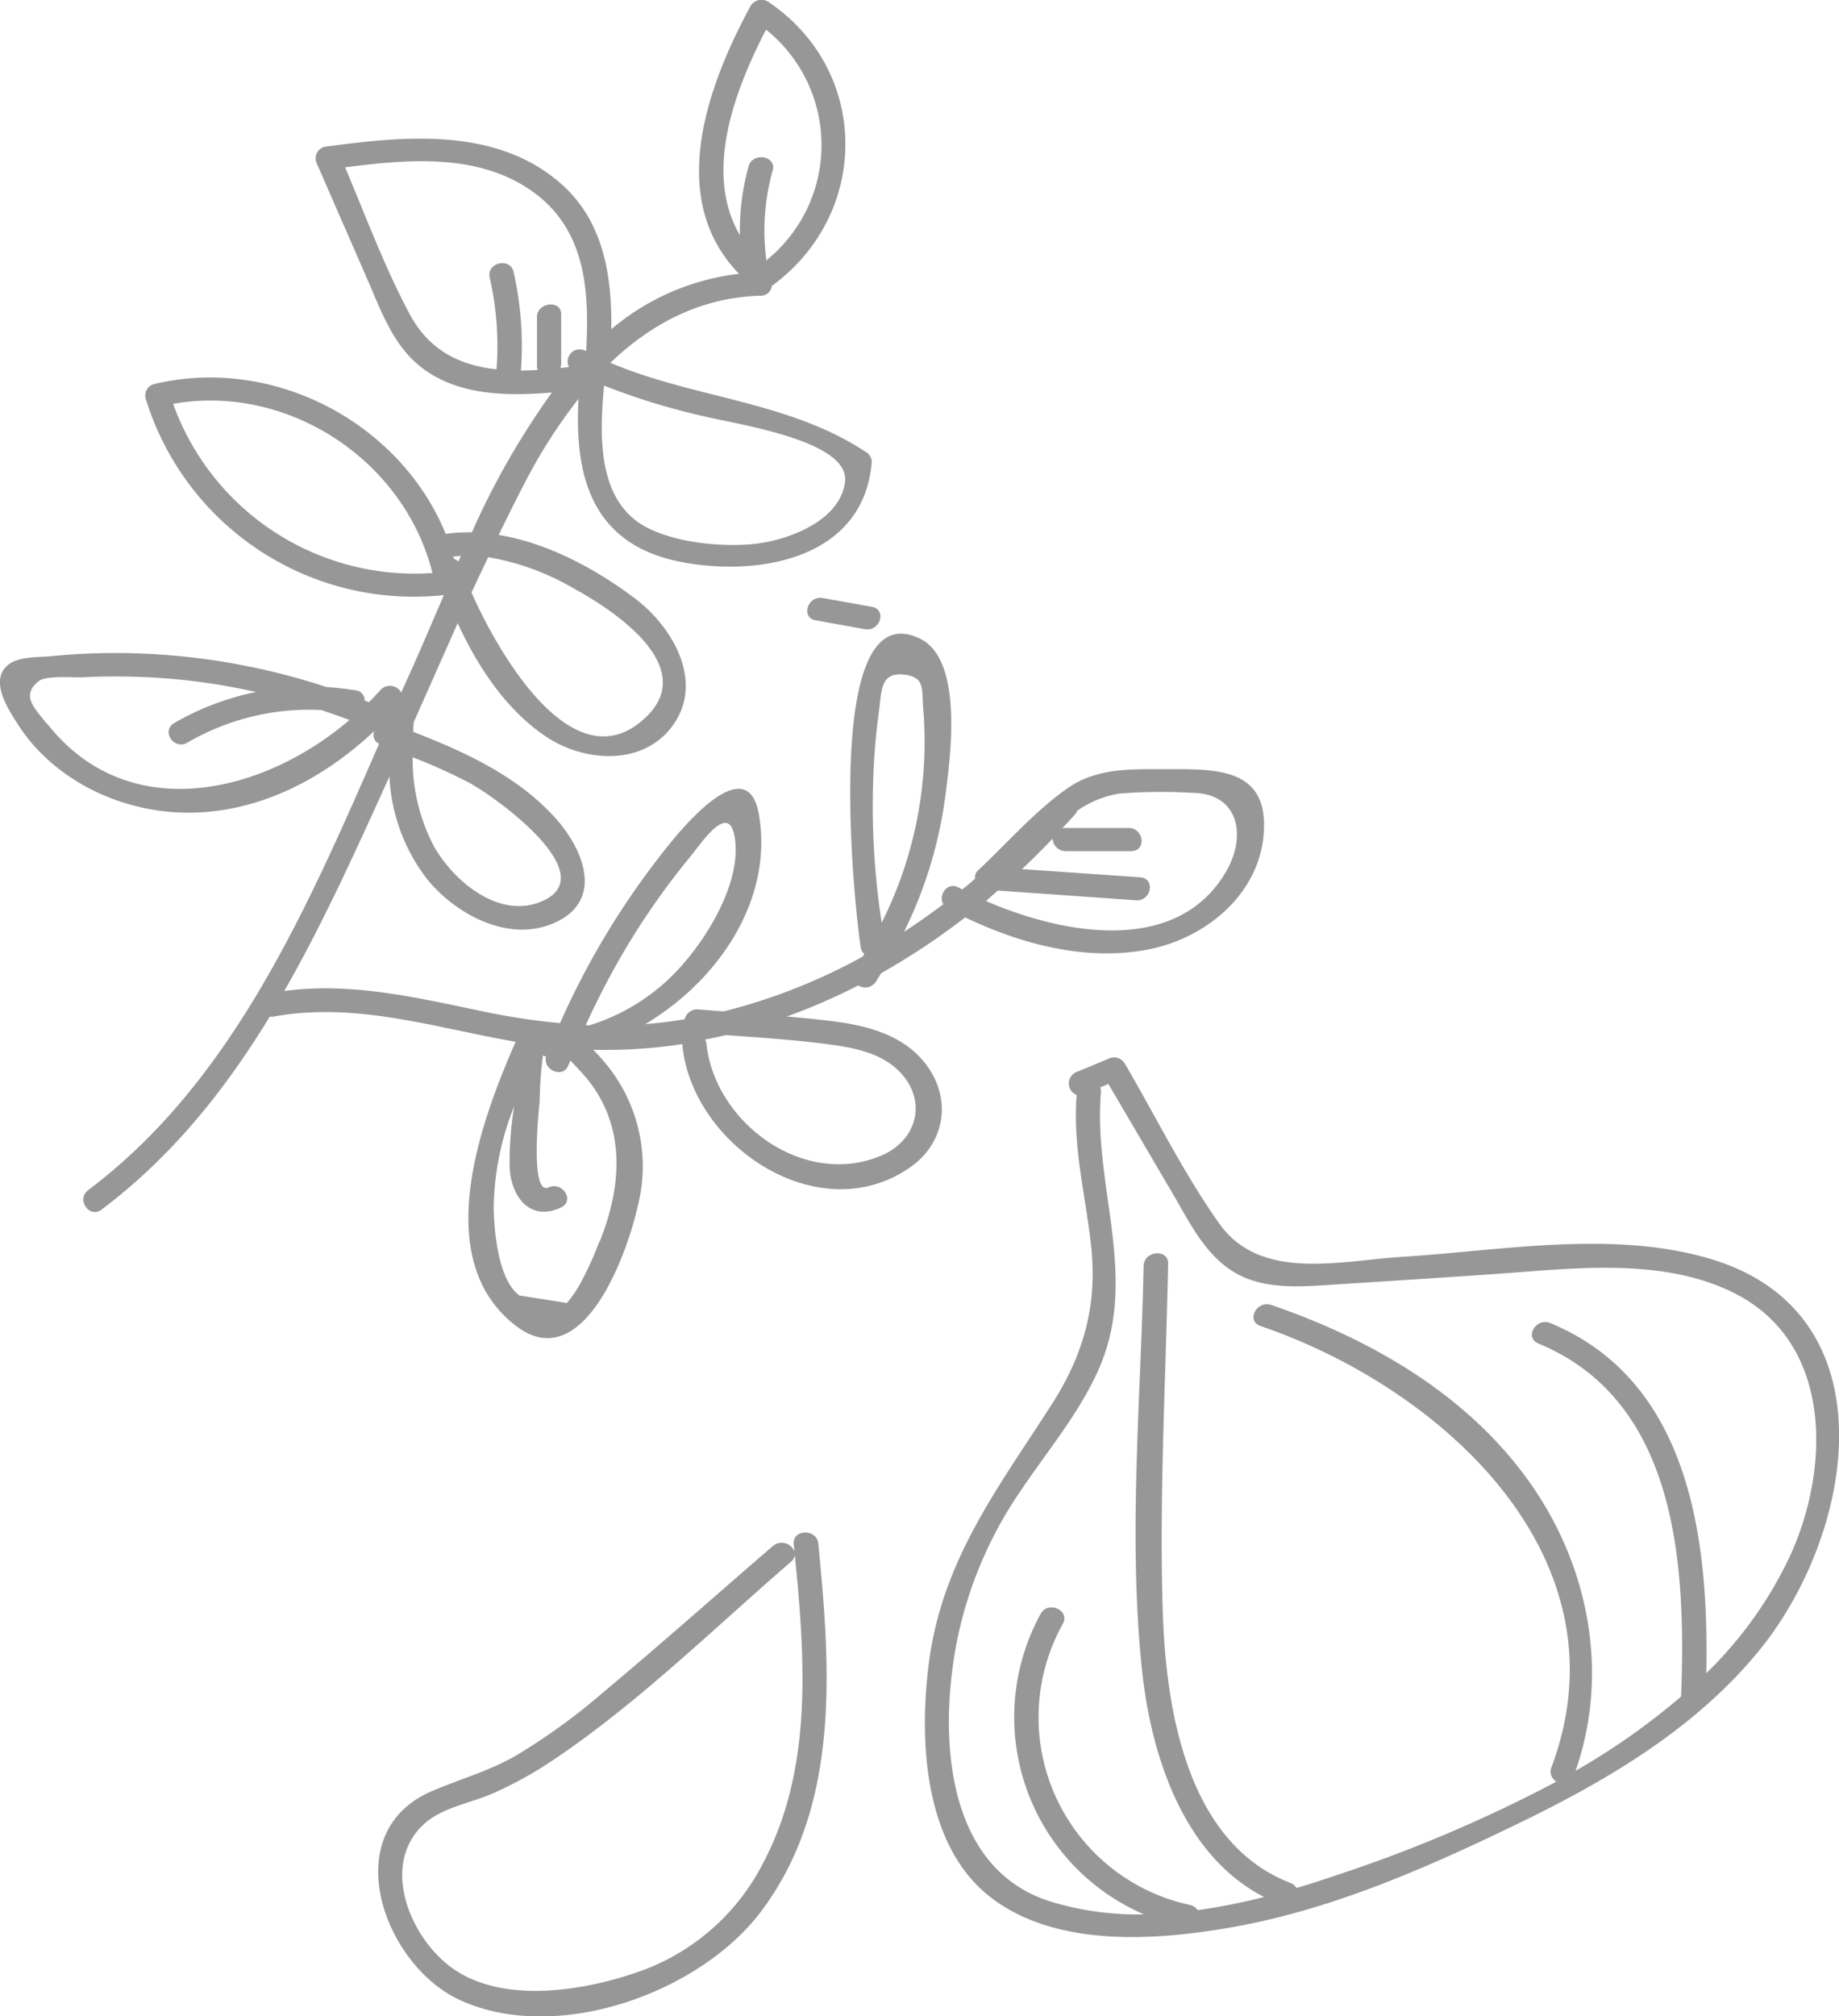 <svg xmlns="http://www.w3.org/2000/svg" viewBox="0 0 224.87 246.49"><defs><style>.cls-1{fill:#979797;}</style></defs><title>spice-herb-gray</title><g id="Logo_FIXED" data-name="Logo — FIXED"><path class="cls-1" d="M199.79,205.73c-2.68-2.65-6.47-3.61-10.09-4.09-2-.26-3.94-.45-5.92-.62a76.78,76.78,0,0,0,8.73-3.8,1.55,1.55,0,0,0,2.12-.41l.68-1.09a85.47,85.47,0,0,0,10.27-6.82c7,3.36,15.15,5.48,22.82,3.83,6.77-1.47,13.09-6.7,13.68-14,.69-8.46-6.26-7.93-12.57-7.95-4,0-7.93-.08-11.38,2.31-4,2.78-7.43,6.75-11,10.09a1.13,1.13,0,0,0-.34,1c-.52.44-1,.88-1.57,1.31l-.47-.25c-1.38-.73-2.51,1-1.84,2.05q-2.35,1.77-4.81,3.38a53,53,0,0,0,5.05-16.59c.59-4.52,2.29-16.6-3.07-19.24-12.21-6-8,33.28-7.26,37.77a1.22,1.22,0,0,0,.43.77,3.21,3.21,0,0,0-.19.31,70.81,70.81,0,0,1-17,6.7q-1.54-.1-3.09-.24a1.58,1.58,0,0,0-1.69,1.21c-1.62.27-3.22.47-4.82.59,8.92-5.31,15.68-15.18,13.9-25.6-1.32-7.74-8.69.85-10.64,3.22a97.43,97.43,0,0,0-13.68,22.26,82.89,82.89,0,0,1-9.15-1.38c-8.18-1.69-16.24-3.66-24.57-2.55,4.83-8.43,8.86-17.41,12.86-26.22a22.21,22.21,0,0,0,4.73,12.7c3.52,4.22,9.88,7.62,15.37,5.22,6.17-2.69,3.71-8.92.22-12.81-4.62-5.15-11-8.08-17.41-10.57,0-.41,0-.82.08-1.23,1.78-4,3.55-8,5.35-12.06,2.53,5.48,6.07,10.78,11,14,4.52,2.92,11.4,3.47,15.08-1.19,4.25-5.4.3-12.27-4.36-15.8s-10.63-6.81-16.7-7.79c1.07-2.21,2.16-4.41,3.29-6.57a63.83,63.83,0,0,1,6.47-10.07c-.55,9.81,1.82,18,12.86,20,9.61,1.74,22.09-.63,23-12.33a1.43,1.43,0,0,0-.78-1.21c-9.42-6.21-21-6.53-31.18-10.87,4.94-4.73,11-8,18.36-8.2a1.33,1.33,0,0,0,1.37-1.19h0c12-8.73,12.1-26.16-.28-34.64a1.57,1.57,0,0,0-2.33.44c-5.4,10-10.25,23.58-1.39,32.72A29.25,29.25,0,0,0,162.31,117c.08-6.77-1-13.55-6.59-18.17-7.92-6.53-18.76-5.43-28.22-4.17a1.45,1.45,0,0,0-1.26,1.94l6.25,14.32c1.46,3.34,2.76,7,5.39,9.67,4.49,4.49,11.13,4.66,17.17,4.14a95.61,95.61,0,0,0-9.79,17.1,20.22,20.22,0,0,0-3.2.19c-5.58-13.64-21.12-21.81-35.68-18.31a1.44,1.44,0,0,0-1,1.79,34.28,34.28,0,0,0,36.46,24c-1.47,3.4-2.86,6.69-4.22,9.7-.34.74-.67,1.47-1,2.21a1.58,1.58,0,0,0-2.54-.31c-.45.51-.92,1-1.4,1.49l-.54-.2a1.2,1.2,0,0,0-1.1-1.25,35.47,35.47,0,0,0-3.54-.39,82.61,82.61,0,0,0-24.8-4.16,80.19,80.19,0,0,0-8.9.38c-1.51.15-4.11,0-5.36,1.16-2.13,1.9.09,5.27,1.29,7.15,4.44,6.95,12.83,10.87,21,10.82,8.66-.05,16.45-4.21,22.62-10a1.15,1.15,0,0,0,.57,1.57c-8.76,20-17.89,41.28-35.56,54.56-1.53,1.15.12,3.52,1.62,2.39,8.59-6.45,15.11-14.63,20.56-23.58a1.43,1.43,0,0,0,.41,0c10.13-1.87,19.78,1.36,29.66,3.07-4.27,9.74-10.52,26.56,0,34.7,8.89,6.88,14.67-11.4,15.39-17a19.7,19.7,0,0,0-4.23-14.86c-.43-.53-1-1.19-1.67-1.86a63.36,63.36,0,0,0,10.91-.7,1,1,0,0,0,0,.25c1.29,12.27,16.9,22.71,28.07,14.66C203.76,215.8,203.86,209.78,199.79,205.73Zm9.8-20.11,16.87,1.19c1.87.14,2.44-2.68.5-2.81l-14.43-1c1.29-1.21,2.53-2.46,3.75-3.73a1.57,1.57,0,0,0,1.59,1.53h8c1.92,0,1.58-2.83-.31-2.83h-8.08c.5-.53,1-1.06,1.49-1.6a1.58,1.58,0,0,0,.3-.5,12.34,12.34,0,0,1,5.23-2.11,64.31,64.31,0,0,1,8.89-.08c5.64.06,6.61,5.21,4.15,9.52-5.89,10.32-19.79,7.88-29.41,3.7C208.63,186.47,209.11,186,209.59,185.62Zm-15.26-13.3a79,79,0,0,1,.7-8.55c.34-2.39.11-4.89,3.07-4.55,2.64.31,2.15,1.78,2.36,4.27a49.29,49.29,0,0,1-5.09,26.07A93.8,93.8,0,0,1,194.33,172.32Zm-13.1-91.95a18.09,18.09,0,0,1,0,28.24,1.13,1.13,0,0,0,0-.37,27.34,27.34,0,0,1,.81-10.65c.51-1.8-2.45-2.27-2.94-.52a29.47,29.47,0,0,0-1.07,8.43C173.63,97.94,177.26,88.05,181.23,80.37Zm-19.81,43.52A82.5,82.5,0,0,0,174,127.72c3.81.93,17.48,2.92,16.89,7.91s-7.43,7.32-11.44,7.65c-3.84.32-8.9-.17-12.45-1.87C160.48,138.32,160.88,130,161.42,123.89Zm-8.2-8.37v6a1.36,1.36,0,0,0,.09.47c-.69,0-1.37.06-2.05.06a41,41,0,0,0-.91-12.09c-.41-1.78-3.32-1.11-2.91.72a37.51,37.51,0,0,1,.83,11.22c-4.3-.47-8.16-2.18-10.58-6.69-3.07-5.7-5.39-12-7.93-18,7.68-1,16.26-1.76,22.87,2.92s7,12.24,6.61,19.5l-.1,0a1.48,1.48,0,0,0-2,2l-1.07.11a1.43,1.43,0,0,0,.11-.56v-6C156.21,113.37,153.22,113.68,153.22,115.52Zm-6,29.34a31,31,0,0,1,10.55,3.86c4.66,2.54,15.2,9.4,8.87,15.61-8.51,8.35-17.67-6.67-21.43-15.15Q146.24,147,147.26,144.86Zm-3.3-.15c-.11.23-.21.46-.32.7a1.28,1.28,0,0,0-.53-.33l-.09-.31Zm-35.23-18.58c14-2.52,28.29,6.83,31.75,20.67A31.38,31.38,0,0,1,108.73,126.13Zm36.56,46.5c2.91,1.6,16.58,11.35,8.2,14.45-5.16,1.91-10.59-2.8-12.9-7a22.86,22.86,0,0,1-2.53-10.75A65.59,65.59,0,0,1,145.29,172.63Zm-51.94-7.38c-1.46-1.86-3.28-3.46-1-5.24.92-.72,4.26-.4,5.32-.46a80,80,0,0,1,13,.4,78,78,0,0,1,8.25,1.4,33.1,33.1,0,0,0-10,3.78c-1.69,1,0,3.35,1.57,2.42a29.61,29.61,0,0,1,16.4-4c1.15.39,2.3.79,3.44,1.22C119.72,173.82,103.24,177.8,93.35,165.25Zm67.52,63.33a39.34,39.34,0,0,1-2.08,4.64,14.23,14.23,0,0,1-1.87,2.82l-5.79-.91c-2.63-1.86-3.13-8-3.16-10.86a34.59,34.59,0,0,1,2.5-12.27,42.9,42.9,0,0,0-.55,7.53c.21,3.56,2.5,6.59,6.27,4.84,1.75-.82.17-3.24-1.51-2.46-2.34,1.09-1.16-9.78-1.09-10.61a45.92,45.92,0,0,1,.4-5.52,1.22,1.22,0,0,0,.38.13c-.43,1.65,2.07,2.73,2.72,1.1.08-.2.17-.4.25-.59.56.52,1,1.07,1.3,1.36C164.18,213.78,163.74,221.48,160.87,228.58Zm-1.22-26.49-.43,0a94.37,94.37,0,0,1,6.42-11.87,91.75,91.75,0,0,1,6.34-8.71c1.52-1.85,4.83-6.92,5.49-2.21.77,5.47-3.54,12.38-7.07,16.11A24.83,24.83,0,0,1,159.65,202.09ZM195.37,218c-9.49,4.08-20.41-4-21.43-13.65a1.44,1.44,0,0,0-.16-.52c.85-.16,1.69-.34,2.53-.54,4.28.31,8.57.59,12.81,1.16,3,.41,6.31,1.07,8.51,3.39C200.91,211.29,199.79,216.09,195.37,218Z" transform="translate(-87.56 -76.75)"/><path class="cls-1" d="M188.16,149.86c-1.84-.33-2.75,2.39-.84,2.73l6,1.08c1.84.33,2.75-2.4.84-2.74Z" transform="translate(-87.56 -76.75)"/><path class="cls-1" d="M296.74,230.66c-12-3.59-25.69-1-37.89-.25-7.5.49-17.19,3-22.2-4.08-4.35-6.12-7.79-13.15-11.59-19.62a1.52,1.52,0,0,0-1.7-.63l-4.15,1.72a1.51,1.51,0,0,0,0,2.81C218.7,217,220.34,223,221,229.25c.74,7.22-1,13.26-4.92,19.32-6.63,10.31-13.34,19-14.95,31.56-1.21,9.45-.6,22.4,7.71,28.68,7.94,6,19.9,5.19,29.11,3.59,12.44-2.15,24.26-7.38,35.54-12.86,10.89-5.29,21.65-11.68,29.35-21.23C314.37,264,318.93,237.3,296.74,230.66Zm-.54,50.64c.34-16.38-2-35.75-19.09-42.81-1.7-.71-3.22,1.77-1.43,2.51,17.08,7.06,18.05,27.28,17.44,43.15a83.63,83.63,0,0,1-12.9,9.08c4.07-11.69,1.75-24.52-5.22-34.69-7.57-11.05-19.58-18-32-22.26-1.75-.6-3.13,1.95-1.3,2.58,22,7.5,45.2,28.23,35.57,53.94a1.43,1.43,0,0,0,.6,1.76,173.14,173.14,0,0,1-27,11.47c-1.55.53-3.15,1.05-4.78,1.53a1.31,1.31,0,0,0-.72-.61c-12.8-4.94-15.29-21.53-15.64-33.51-.42-14,.38-28.19.67-42.23,0-1.84-2.95-1.55-3,.28-.33,16.07-1.87,32.66-.27,48.69,1,10.62,4.89,23.29,15,28.48a76.87,76.87,0,0,1-8.13,1.61,1.43,1.43,0,0,0-.95-.64,23.47,23.47,0,0,1-15.52-34.38c.9-1.68-1.84-2.83-2.71-1.22a26.25,26.25,0,0,0,12.62,36.75,36.3,36.3,0,0,1-11.5-1.59C202.76,305,202.31,288,204.73,276.63a49.8,49.8,0,0,1,7.47-17.39c3.26-4.88,7.11-9.42,9.57-14.79,5.2-11.35-.55-22.43.41-34.14a1.35,1.35,0,0,0-.09-.62l1-.43q4.06,6.93,8.14,13.87c2,3.49,4,7.44,7.71,9.41s8.27,1.47,12.38,1.21q9-.57,17.9-1.17c9.9-.64,21.59-2.39,30.76,2.44,11.81,6.23,11.32,21.56,6.36,32.17A49.11,49.11,0,0,1,296.2,281.3Z" transform="translate(-87.56 -76.75)"/><path class="cls-1" d="M184.62,265.52l.09.93a1.67,1.67,0,0,0-2.61-.73c-6.95,6-13.82,12.1-20.87,18a76.33,76.33,0,0,1-10.52,7.62c-3.34,1.94-6.92,2.9-10.41,4.41-11.65,5.07-5.84,21.14,3.4,25.46,11.81,5.52,29.33-.78,36.85-10.69,9.82-12.94,8.56-29.84,7.07-45.07C187.44,263.6,184.44,263.68,184.62,265.52Zm-3.82,39.13a27.12,27.12,0,0,1-14.73,13c-6.53,2.35-15.86,4-22.19.36-5.76-3.28-10.13-12.94-4.57-18.18,2.24-2.13,5.76-2.61,8.57-3.86a47.83,47.83,0,0,0,7.24-4c10.46-7,19.67-16.1,29.17-24.3a1.24,1.24,0,0,0,.46-.82C186,279.52,187,293.06,180.8,304.65Z" transform="translate(-87.56 -76.75)"/></g></svg>